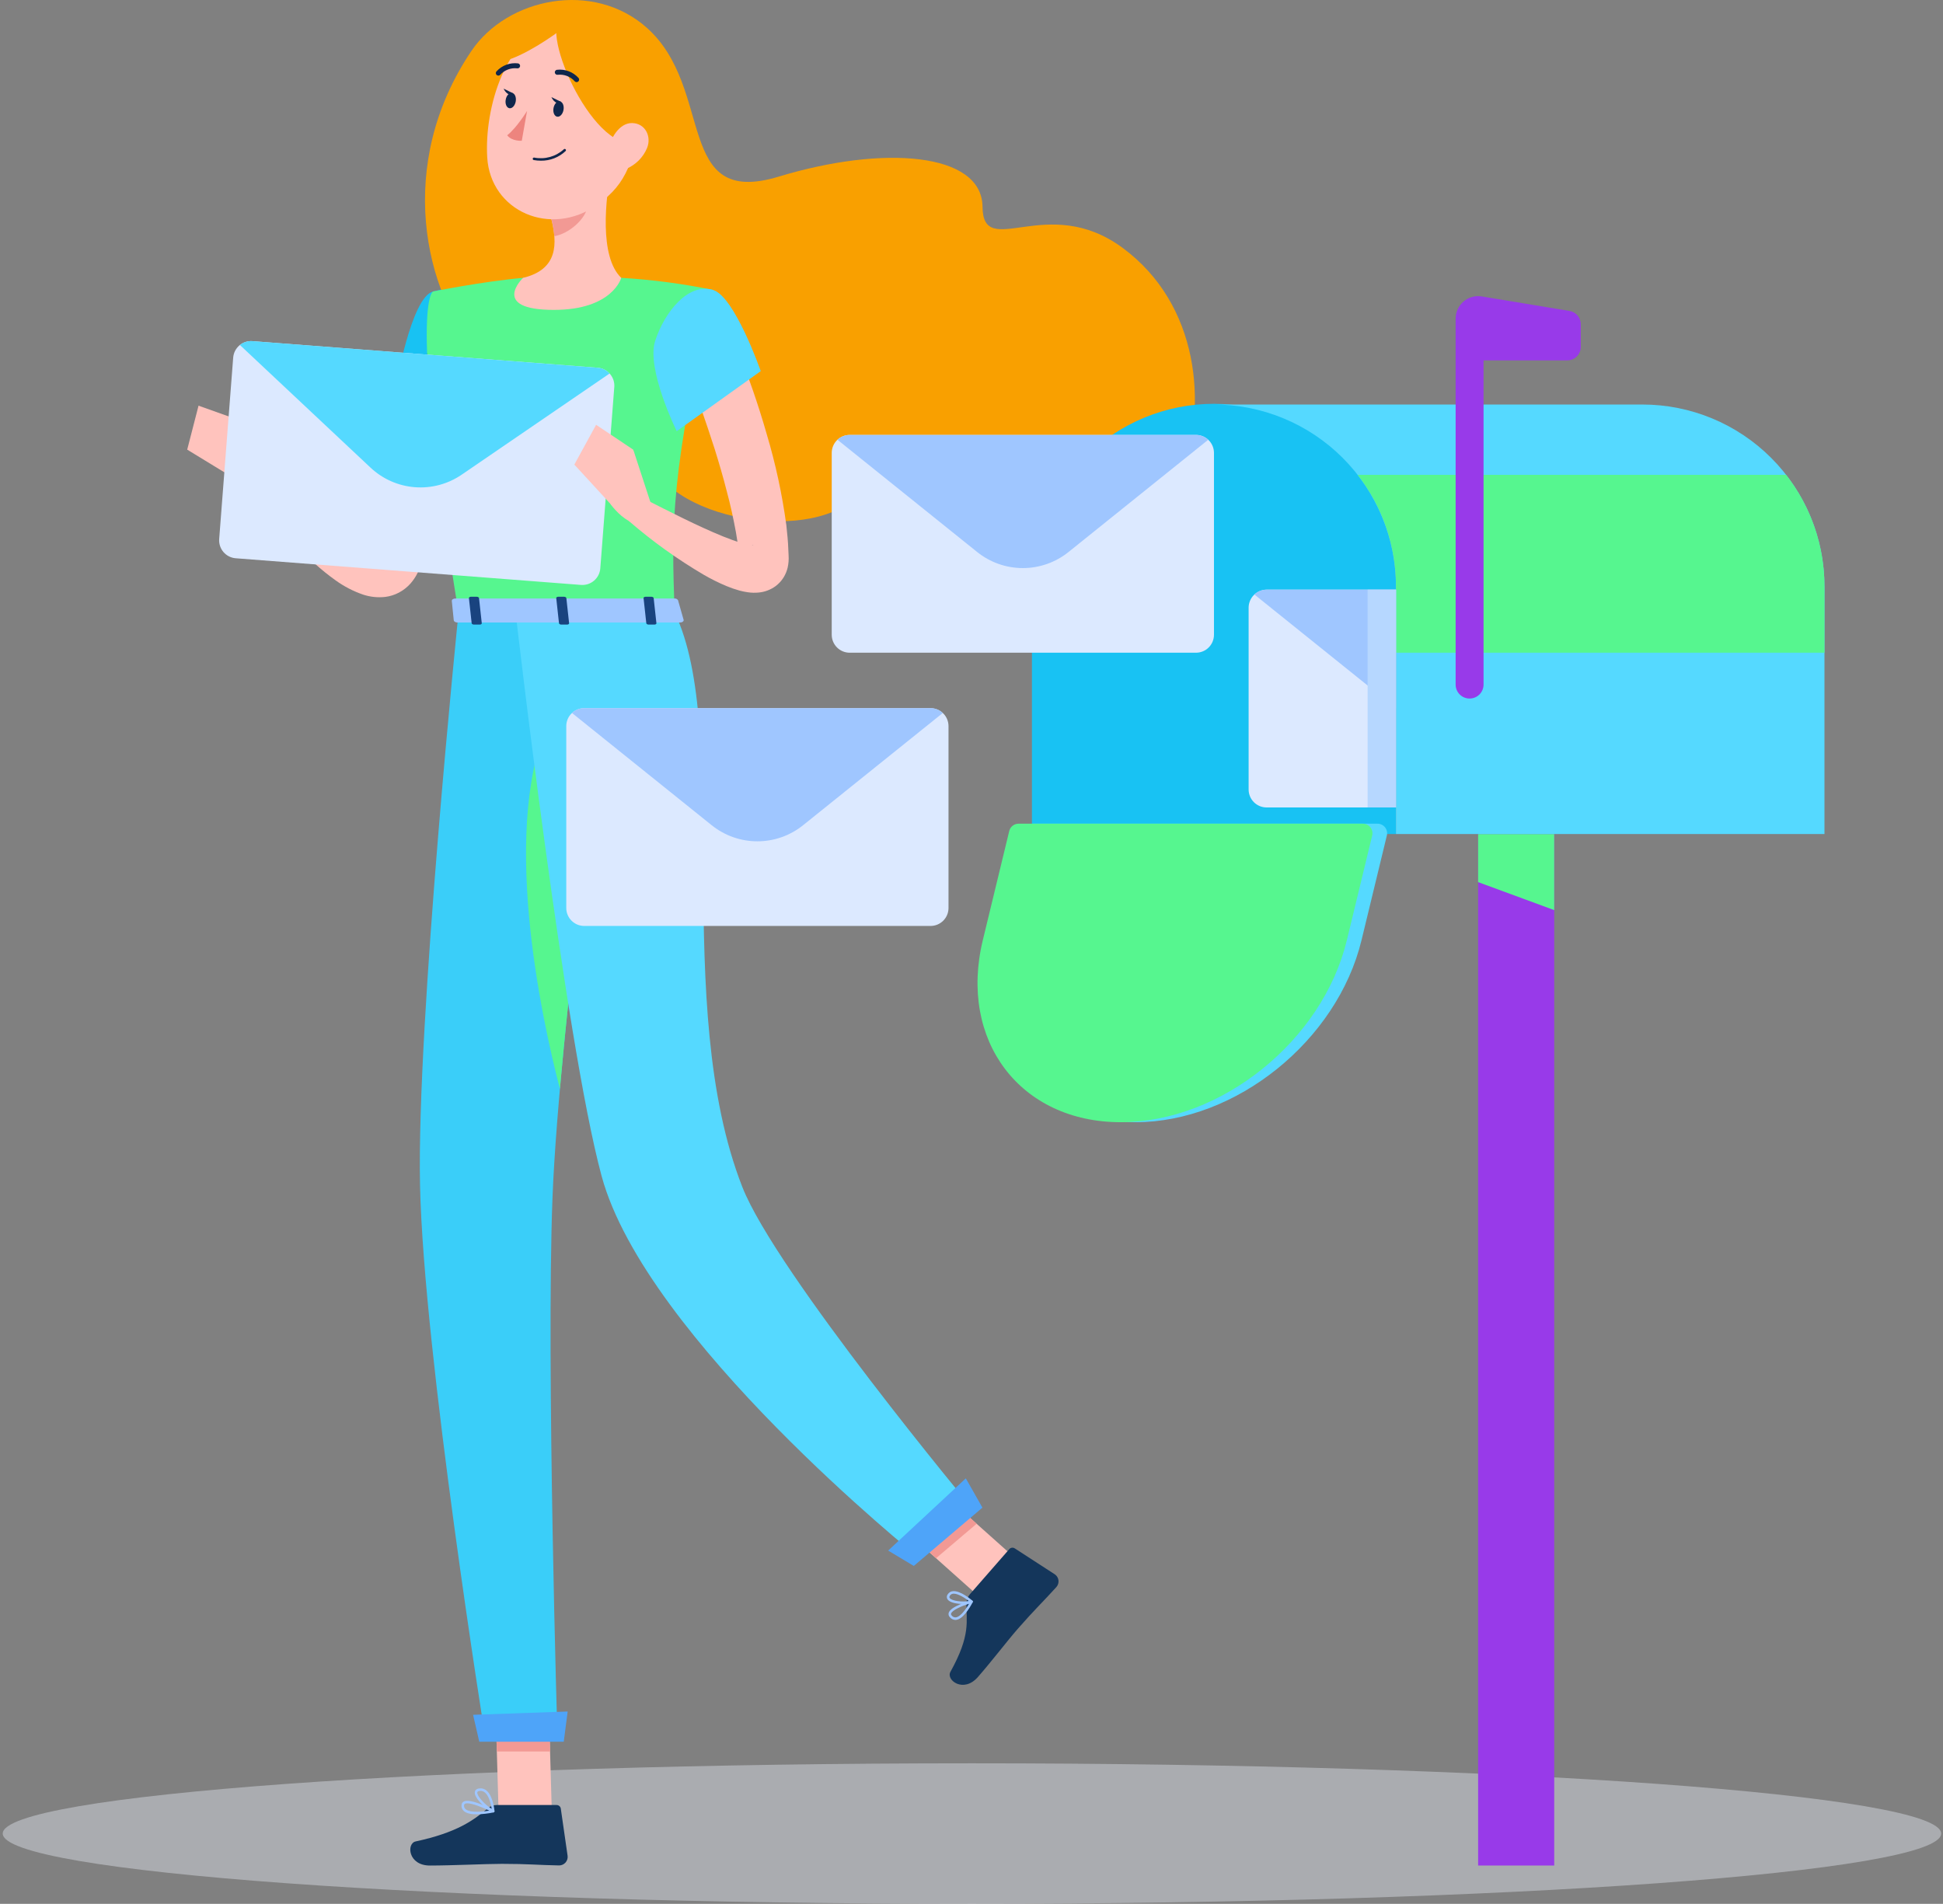 <svg width="448" height="439" viewBox="0 0 448 439" fill="none" xmlns="http://www.w3.org/2000/svg">
<rect x="0" y="0" width="448" height="439" fill="#808080" stroke="none"/>
<path opacity="0.38" d="M224.103 439C347.524 439 447.576 431.746 447.576 422.798C447.576 413.85 347.524 406.597 224.103 406.597C100.682 406.597 0.63 413.85 0.63 422.798C0.63 431.746 100.682 439 224.103 439Z" fill="#F0F6FF"/>
<path d="M108.4 82.172C108.169 86.26 107.692 89.997 107.16 93.877C106.628 97.723 105.905 101.539 105.082 105.348C103.488 113.059 101.181 120.606 98.192 127.89L96.959 130.638L96.65 131.323L96.495 131.665C96.443 131.777 96.404 131.873 96.282 132.107C95.854 132.98 95.313 133.793 94.674 134.525C93.915 135.387 93.007 136.104 91.993 136.641C90.998 137.167 89.914 137.508 88.797 137.646C87.097 137.833 85.376 137.653 83.752 137.12C81.478 136.343 79.333 135.233 77.386 133.827C75.699 132.622 74.084 131.32 72.547 129.929C66.839 124.599 61.709 118.683 57.242 112.278L61.989 108.265C64.644 110.756 67.417 113.277 70.178 115.668C72.93 118.084 75.777 120.368 78.634 122.408C80.004 123.405 81.43 124.323 82.905 125.156C84.077 125.863 85.344 126.399 86.669 126.745C87.116 126.836 87.406 126.768 87.198 126.741C86.808 126.78 86.442 126.947 86.157 127.216C86.057 127.311 86.041 127.325 86.053 127.26L86.483 126.135L87.421 123.675C89.751 116.885 91.578 109.932 92.886 102.873C93.596 99.316 94.097 95.707 94.635 92.11C95.149 88.543 95.56 84.81 95.874 81.393L108.4 82.172Z" fill="#FFC3BD"/>
<path d="M99.857 67.213C94.797 68.5 91.257 89.32 91.257 89.32L105.2 98.8C105.2 98.8 118.567 77.797 114.675 72.235C110.622 66.443 107.239 65.333 99.857 67.213Z" fill="#18C2F3"/>
<path d="M100.313 71.862L96.426 92.847L104.262 98.16L100.313 71.862Z" fill="#004DAA"/>
<path d="M62.127 107.482L55.493 97.008L51.733 108.911C51.733 108.911 57.172 114.616 62.091 113.255L62.127 107.482Z" fill="#FFC3BD"/>
<path d="M45.777 93.543L43.164 103.679L51.733 108.911L55.494 97.008L45.777 93.543Z" fill="#FFC3BD"/>
<path d="M127.228 417.636H114.953L114.131 389.209H126.406L127.228 417.636Z" fill="#FFC3BD"/>
<path d="M235.549 360.617L226.193 368.564L204.782 349.454L214.138 341.506L235.549 360.617Z" fill="#FFC3BD"/>
<path d="M223.629 367.611L232.702 357.224C232.855 357.043 233.069 356.924 233.304 356.889C233.538 356.855 233.777 356.908 233.976 357.038L243.227 363.033C243.454 363.192 243.645 363.397 243.788 363.635C243.93 363.873 244.021 364.138 244.054 364.413C244.087 364.689 244.061 364.968 243.979 365.233C243.897 365.497 243.759 365.742 243.576 365.95C240.35 369.517 238.613 371.076 234.622 375.644C232.168 378.454 228.873 382.814 225.483 386.694C222.168 390.489 218.076 387.431 219.141 385.509C223.911 376.903 222.759 373.881 222.845 369.65C222.86 368.899 223.137 368.178 223.629 367.611Z" fill="#14365B"/>
<path d="M114.534 416.215H128.326C128.563 416.211 128.794 416.294 128.975 416.448C129.156 416.603 129.274 416.818 129.306 417.053L130.877 427.965C130.906 428.241 130.878 428.519 130.792 428.783C130.706 429.047 130.566 429.29 130.38 429.496C130.194 429.702 129.967 429.866 129.714 429.978C129.46 430.09 129.185 430.148 128.908 430.147C124.101 430.063 121.784 429.782 115.719 429.782C111.987 429.782 104.27 430.17 99.117 430.17C94.078 430.17 93.689 425.077 95.834 424.614C105.453 422.546 109.236 419.692 112.48 416.97C113.055 416.485 113.782 416.218 114.534 416.215Z" fill="#14365B"/>
<path d="M114.137 389.217L114.557 403.87H126.838L126.418 389.217H114.137Z" fill="#F29994"/>
<path d="M214.146 341.51L204.787 349.46L215.828 359.306L225.188 351.356L214.146 341.51Z" fill="#F29994"/>
<path d="M108.66 11.796C116.948 -0.521 136.805 -4.615 149.171 6.431C164.909 20.49 155.361 48.067 179.564 40.723C203.767 33.378 226.423 35.167 226.543 47.686C226.663 60.206 241.453 44.318 258.854 57.162C294.076 83.162 267.14 150.027 236.159 124.481C215.855 107.737 208.737 100.559 198.601 113.314C188.465 126.07 152.401 120.06 149.171 103.964C145.941 87.867 122.928 95.737 110.409 81.667C97.889 67.598 90.999 38.048 108.66 11.796Z" fill="#F9A000"/>
<path d="M99.856 67.213C99.856 67.213 94.008 69.272 105.722 141.3H155.578C154.741 121.01 154.718 108.497 164.416 66.857C157.436 65.415 150.36 64.483 143.245 64.066C134.856 63.664 127.982 63.396 120.607 64.066C110.883 64.955 99.856 67.213 99.856 67.213Z" fill="#56F68F"/>
<path d="M141.002 38.577C139.574 45.861 138.147 59.206 143.244 64.066C143.244 64.066 141.254 71.456 127.719 71.456C112.837 71.456 120.606 64.068 120.606 64.068C128.728 62.124 128.52 56.101 127.106 50.443L141.002 38.577Z" fill="#FFC3BD"/>
<path d="M135.336 43.419L127.11 50.432C127.46 51.749 127.694 53.095 127.809 54.453C130.912 54.004 135.174 50.599 135.503 47.35C135.686 46.04 135.629 44.708 135.336 43.419Z" fill="#F29994"/>
<path d="M148.684 25.216C145.828 37.059 144.873 42.133 137.735 47.208C127.002 54.841 113.08 48.743 112.338 36.285C111.672 25.072 116.455 7.587 129.019 4.899C141.4 2.249 151.543 13.374 148.684 25.216Z" fill="#FFC3BD"/>
<path d="M105.723 141.3C105.723 141.3 96.041 235.858 96.845 273.292C97.682 312.229 111.95 401.031 111.95 401.031H128.548C128.548 401.031 125.921 314.504 127.387 276.264C128.987 234.576 142.229 141.3 142.229 141.3H105.723Z" fill="#3ACEF9"/>
<path d="M129.986 401.627H110.507L109.079 395.414L130.888 394.655L129.986 401.627Z" fill="#4EA4F9"/>
<path d="M127.228 164.826C114.983 189.459 124.77 234.396 129.099 251.113C131.32 226.005 135.063 195.312 137.982 172.773C136.126 160.02 132.873 153.47 127.228 164.826Z" fill="#56F68F"/>
<path d="M118.889 141.3C118.889 141.3 130.182 239.604 138.71 271.165C148.836 308.636 211.731 359.062 211.731 359.062L224.489 348.225C224.489 348.225 178.903 293.447 171.162 273.71C154.639 231.578 168.782 168.794 155.577 141.298L118.889 141.3Z" fill="#55D9FF"/>
<path d="M226.523 347.644L210.696 361.088L204.784 357.545L222.689 340.89L226.523 347.644Z" fill="#4EA4F9"/>
<path d="M129.93 25.347C130.103 24.372 129.726 23.49 129.089 23.377C128.452 23.264 127.795 23.963 127.622 24.938C127.45 25.913 127.826 26.794 128.464 26.907C129.101 27.02 129.758 26.321 129.93 25.347Z" fill="#0F264C"/>
<path d="M118.911 23.395C118.738 24.369 118.081 25.07 117.444 24.954C116.806 24.838 116.429 23.96 116.602 22.986C116.775 22.011 117.43 21.311 118.069 21.424C118.707 21.538 119.082 22.419 118.911 23.395Z" fill="#0F264C"/>
<path d="M118.34 21.529L116.119 20.439C116.119 20.439 116.996 22.48 118.34 21.529Z" fill="#0F264C"/>
<path d="M121.524 25.585C121.524 25.585 119.126 29.49 116.945 31.191C118.017 32.62 120.307 32.46 120.307 32.46L121.524 25.585Z" fill="#ED847E"/>
<path d="M124.718 37.056C124.162 37.055 123.607 37.006 123.059 36.908C122.986 36.892 122.921 36.848 122.879 36.785C122.837 36.723 122.821 36.646 122.834 36.572C122.847 36.498 122.889 36.431 122.95 36.387C123.011 36.343 123.087 36.324 123.161 36.334C124.369 36.575 125.617 36.527 126.803 36.197C127.99 35.866 129.082 35.261 129.992 34.431C130.044 34.375 130.117 34.342 130.195 34.339C130.272 34.337 130.347 34.365 130.403 34.418C130.459 34.47 130.492 34.543 130.495 34.621C130.497 34.698 130.469 34.773 130.416 34.829C128.88 36.286 126.835 37.085 124.718 37.056Z" fill="#0F264C"/>
<path d="M129.515 3.892C124.031 7.041 137.548 36.8 147.445 32.626C157.341 28.453 154.121 11.841 149.233 7.658C144.345 3.474 137.102 -0.461 129.515 3.892Z" fill="#F9A000"/>
<path d="M126.428 2.497C126.428 2.497 119.836 3.451 115.425 11.677C111.014 19.903 136.35 3.629 132.773 2.497C130.714 1.811 128.487 1.811 126.428 2.497Z" fill="#F9A000"/>
<path d="M149.189 34.144C148.278 36.318 146.544 38.042 144.364 38.94C141.467 40.105 139.678 37.6 140.196 34.685C140.666 32.063 142.733 28.298 145.778 28.374C148.782 28.448 150.278 31.47 149.189 34.144Z" fill="#FFC3BD"/>
<path d="M132.947 18.935C132.868 18.935 132.79 18.919 132.718 18.887C132.645 18.856 132.58 18.811 132.525 18.753C132.038 18.209 131.429 17.789 130.748 17.526C130.067 17.262 129.334 17.165 128.608 17.24C128.456 17.267 128.299 17.234 128.172 17.146C128.045 17.058 127.959 16.924 127.931 16.772C127.903 16.62 127.937 16.464 128.025 16.337C128.112 16.21 128.247 16.123 128.399 16.095C129.315 15.985 130.245 16.096 131.11 16.42C131.975 16.743 132.75 17.269 133.369 17.954C133.448 18.037 133.5 18.14 133.52 18.252C133.54 18.364 133.526 18.479 133.482 18.584C133.437 18.688 133.362 18.777 133.267 18.84C133.172 18.902 133.061 18.936 132.947 18.936V18.935Z" fill="#0F264C"/>
<path d="M114.904 17.438C114.754 17.439 114.61 17.381 114.502 17.278C114.39 17.171 114.325 17.025 114.322 16.87C114.318 16.716 114.376 16.567 114.483 16.455C115.105 15.772 115.881 15.248 116.747 14.928C117.614 14.608 118.544 14.501 119.46 14.615C119.609 14.647 119.739 14.735 119.823 14.861C119.907 14.987 119.938 15.141 119.91 15.29C119.883 15.439 119.798 15.572 119.674 15.659C119.55 15.746 119.397 15.782 119.247 15.758C118.521 15.678 117.786 15.773 117.103 16.034C116.421 16.295 115.81 16.715 115.322 17.259C115.268 17.316 115.203 17.36 115.131 17.391C115.059 17.422 114.982 17.438 114.904 17.438Z" fill="#0F264C"/>
<path d="M169.804 79.977C172.494 86.535 174.819 93.236 176.768 100.05C178.826 106.935 180.344 113.97 181.306 121.091C181.49 122.936 181.708 124.756 181.761 126.666L181.828 128.081C181.89 129.028 181.815 129.979 181.605 130.904C181.416 131.695 181.102 132.451 180.676 133.144C180.189 133.933 179.554 134.621 178.807 135.172C177.668 135.998 176.326 136.503 174.924 136.632C174.078 136.715 173.224 136.693 172.383 136.565C171.744 136.475 171.111 136.344 170.489 136.173C169.449 135.884 168.43 135.53 167.435 135.112C165.678 134.37 163.968 133.52 162.317 132.566C156.172 128.959 150.371 124.795 144.989 120.126L148.506 115.002C154.537 118.048 160.664 121.221 166.658 123.671C168.147 124.277 169.639 124.81 171.014 125.226C171.632 125.415 172.262 125.561 172.9 125.666C173.114 125.699 173.33 125.715 173.546 125.712C173.698 125.712 173.774 125.672 173.581 125.666C173.038 125.715 172.522 125.921 172.094 126.259C171.383 126.785 170.867 127.532 170.627 128.383C170.489 128.861 170.552 129.259 170.483 128.639L170.357 127.478C170.232 125.947 169.941 124.36 169.693 122.787C169.114 119.623 168.429 116.428 167.559 113.234C166.749 110.036 165.806 106.834 164.818 103.645C162.782 97.306 160.544 90.846 158.184 84.724L169.804 79.977Z" fill="#FFC3BD"/>
<path d="M164.415 66.857C169.409 68.374 175.405 85.575 175.405 85.575L156.027 99.429C156.027 99.429 148.961 85.072 151.058 78.615C153.248 71.892 158.715 65.124 164.415 66.857Z" fill="#55D9FF"/>
<path d="M220.276 373.536C220.024 373.529 219.776 373.465 219.552 373.35C219.327 373.235 219.131 373.072 218.978 372.872C218.856 372.745 218.77 372.588 218.729 372.417C218.688 372.246 218.693 372.067 218.743 371.899C219.198 370.398 223.462 369.173 223.946 369.04C224.001 369.023 224.059 369.023 224.113 369.041C224.168 369.058 224.216 369.091 224.251 369.136C224.287 369.18 224.308 369.234 224.314 369.291C224.319 369.347 224.308 369.404 224.281 369.455C223.519 370.9 222.009 373.349 220.461 373.526C220.4 373.533 220.338 373.536 220.276 373.536ZM223.425 369.801C221.734 370.337 219.539 371.275 219.299 372.067C219.277 372.142 219.276 372.222 219.297 372.297C219.318 372.372 219.36 372.44 219.417 372.492C219.525 372.648 219.672 372.772 219.843 372.851C220.014 372.931 220.204 372.964 220.392 372.947C221.229 372.853 222.342 371.69 223.427 369.801H223.425Z" fill="#9FC6FF"/>
<path d="M222.077 369.851C220.661 369.851 219.071 369.567 218.525 368.858C218.384 368.674 218.311 368.448 218.317 368.216C218.323 367.984 218.408 367.762 218.558 367.585C218.681 367.399 218.843 367.242 219.034 367.126C219.224 367.01 219.438 366.938 219.66 366.915C221.427 366.676 224.1 369 224.212 369.098C224.251 369.131 224.28 369.174 224.296 369.222C224.313 369.27 224.316 369.322 224.307 369.371C224.297 369.421 224.275 369.468 224.242 369.506C224.208 369.544 224.166 369.573 224.118 369.59C223.455 369.781 222.766 369.869 222.077 369.851ZM219.922 367.482C219.859 367.482 219.797 367.486 219.735 367.493C219.595 367.507 219.46 367.552 219.339 367.625C219.219 367.698 219.117 367.797 219.04 367.915C218.829 368.223 218.901 368.392 218.987 368.505C219.512 369.186 221.925 369.451 223.393 369.179C222.518 368.496 220.979 367.482 219.922 367.482Z" fill="#9FC6FF"/>
<path d="M109.925 418.36C108.704 418.36 107.58 418.171 106.948 417.605C106.752 417.43 106.601 417.209 106.509 416.962C106.418 416.715 106.388 416.449 106.423 416.188C106.432 416.028 106.482 415.873 106.569 415.738C106.655 415.602 106.775 415.492 106.917 415.416C108.423 414.592 113.312 417.091 113.864 417.379C113.918 417.407 113.961 417.451 113.989 417.504C114.017 417.558 114.027 417.619 114.018 417.678C114.01 417.738 113.983 417.793 113.942 417.837C113.9 417.881 113.846 417.911 113.787 417.923C112.516 418.188 111.223 418.334 109.925 418.36ZM107.736 415.821C107.55 415.811 107.363 415.847 107.194 415.925C107.137 415.956 107.089 416.001 107.055 416.057C107.021 416.113 107.003 416.176 107.002 416.241C106.977 416.412 106.994 416.586 107.052 416.749C107.111 416.911 107.209 417.056 107.337 417.171C108.083 417.842 110.102 417.957 112.822 417.507C111.137 416.699 108.899 415.821 107.736 415.821Z" fill="#9FC6FF"/>
<path d="M113.728 417.928C113.687 417.928 113.646 417.919 113.609 417.903C112.145 417.24 109.253 414.592 109.479 413.202C109.532 412.872 109.766 412.465 110.571 412.383C110.859 412.351 111.151 412.379 111.427 412.465C111.704 412.551 111.96 412.694 112.179 412.883C113.72 414.168 114.007 417.474 114.017 417.614C114.021 417.664 114.012 417.715 113.991 417.761C113.969 417.807 113.936 417.847 113.895 417.876C113.846 417.909 113.788 417.928 113.728 417.928ZM110.804 412.952C110.747 412.952 110.688 412.952 110.63 412.961C110.099 413.013 110.065 413.229 110.054 413.296C109.916 414.13 111.881 416.213 113.372 417.115C113.231 416.152 112.821 414.171 111.808 413.328C111.531 413.085 111.175 412.952 110.806 412.952H110.804Z" fill="#9FC6FF"/>
<path d="M156.324 138.377L157.597 142.84C157.77 143.187 157.361 143.54 156.784 143.54H105.475C105.026 143.54 104.653 143.319 104.625 143.036L104.174 138.573C104.144 138.264 104.533 138.003 105.025 138.003H155.509C155.666 137.99 155.823 138.017 155.966 138.082C156.109 138.148 156.232 138.25 156.324 138.377Z" fill="#9FC6FF"/>
<path d="M149.543 144.02H150.896C151.164 144.02 151.369 143.881 151.351 143.711L150.717 137.913C150.698 137.743 150.463 137.604 150.193 137.604H148.84C148.572 137.604 148.367 137.743 148.385 137.913L149.019 143.711C149.039 143.881 149.275 144.02 149.543 144.02Z" fill="#19437F"/>
<path d="M109.276 144.02H110.628C110.896 144.02 111.102 143.881 111.083 143.711L110.449 137.913C110.431 137.743 110.195 137.604 109.925 137.604H108.574C108.306 137.604 108.1 137.743 108.119 137.913L108.753 143.711C108.772 143.881 109.006 144.02 109.276 144.02Z" fill="#19437F"/>
<path d="M129.41 144.02H130.763C131.031 144.02 131.238 143.881 131.219 143.711L130.585 137.913C130.566 137.743 130.33 137.604 130.062 137.604H128.709C128.441 137.604 128.234 137.743 128.253 137.913L128.887 143.711C128.905 143.881 129.142 144.02 129.41 144.02Z" fill="#19437F"/>
<path d="M150.137 116.305L146.016 103.7L139.444 114.311C139.444 114.311 143.313 121.177 148.415 121.07L150.137 116.305Z" fill="#FFC3BD"/>
<path d="M141.636 89.243L138.41 131.073C138.323 132.164 137.807 133.177 136.976 133.889C136.145 134.601 135.065 134.956 133.974 134.875L54.339 128.728C53.248 128.641 52.236 128.125 51.523 127.294C50.811 126.462 50.457 125.383 50.538 124.291L53.766 82.46C53.852 81.368 54.367 80.355 55.199 79.642C56.03 78.93 57.11 78.576 58.202 78.658L137.838 84.805C138.93 84.891 139.943 85.406 140.656 86.238C141.368 87.069 141.722 88.15 141.638 89.242L141.636 89.243Z" fill="#DCE9FF"/>
<path d="M140.554 86.126L106.446 109.457C103.283 111.62 99.477 112.638 95.657 112.343C91.837 112.049 88.232 110.459 85.439 107.836L55.312 79.548C56.128 78.898 57.16 78.58 58.2 78.659L137.836 84.806C138.876 84.887 139.847 85.359 140.554 86.126Z" fill="#55D9FF"/>
<path d="M137.447 97.951L132.424 107.131L140.554 115.977L146.017 103.698L137.447 97.951Z" fill="#FFC3BD"/>
<path d="M129.36 23.48L127.139 22.391C127.139 22.391 128.014 24.432 129.36 23.48Z" fill="#0F264C"/>
<path d="M340.812 192.316H358.359V430.169H340.812V192.316Z" fill="#983AE9"/>
<path d="M340.812 192.316H358.359V209.862L340.812 203.405V192.316Z" fill="#56F68F"/>
<path d="M321.874 135.25C321.896 129.724 320.827 124.248 318.728 119.137C316.628 114.025 313.54 109.379 309.641 105.464C305.742 101.549 301.107 98.442 296.004 96.323C290.901 94.203 285.43 93.112 279.904 93.112C274.378 93.112 268.907 94.203 263.804 96.323C258.701 98.442 254.067 101.549 250.167 105.464C246.268 109.379 243.18 114.025 241.08 119.137C238.981 124.248 237.912 129.724 237.934 135.25V192.316H321.874V135.25Z" fill="#18C2F3"/>
<path d="M229.987 216.799C224.378 239.977 238.623 258.768 261.802 258.768C284.981 258.768 308.32 239.979 313.927 216.799L319.768 192.664C319.846 192.339 319.85 192 319.779 191.673C319.708 191.346 319.563 191.039 319.356 190.776C319.149 190.513 318.885 190.301 318.584 190.155C318.282 190.009 317.952 189.933 317.617 189.933H238.228C237.732 189.933 237.25 190.1 236.86 190.407C236.47 190.714 236.194 191.143 236.078 191.626L229.987 216.799Z" fill="#55D9FF"/>
<path d="M226.608 216.799C221 239.977 235.245 258.768 258.423 258.768C281.602 258.768 304.94 239.979 310.549 216.799L316.389 192.664C316.468 192.339 316.472 192 316.4 191.673C316.329 191.346 316.184 191.039 315.977 190.776C315.77 190.513 315.506 190.301 315.205 190.155C314.904 190.009 314.574 189.933 314.239 189.933H234.85C234.353 189.933 233.871 190.1 233.481 190.407C233.091 190.714 232.816 191.143 232.7 191.626L226.608 216.799Z" fill="#56F68F"/>
<path d="M420.669 135.242V192.32H321.872V135.242C321.867 124.114 317.444 113.443 309.575 105.574C301.706 97.706 291.035 93.282 279.907 93.277H378.704C389.832 93.282 400.503 97.706 408.372 105.574C416.241 113.443 420.664 124.114 420.669 135.242Z" fill="#55D9FF"/>
<path d="M420.67 135.242V150.509H321.873V135.242C321.892 125.909 318.777 116.84 313.028 109.488H411.827C417.575 116.841 420.689 125.91 420.67 135.242Z" fill="#56F68F"/>
<path d="M335.626 157.858V73.472C335.626 72.72 335.79 71.976 336.106 71.293C336.422 70.611 336.883 70.005 337.457 69.518C338.031 69.031 338.704 68.675 339.429 68.474C340.155 68.274 340.915 68.233 341.657 68.356L361.883 71.7C362.609 71.82 363.268 72.193 363.744 72.754C364.22 73.315 364.482 74.026 364.482 74.762V79.994C364.482 80.817 364.155 81.607 363.572 82.189C362.99 82.771 362.201 83.098 361.377 83.098H342.065V157.858C342.065 158.28 341.982 158.698 341.82 159.089C341.658 159.479 341.421 159.833 341.123 160.132C340.824 160.431 340.469 160.668 340.079 160.829C339.689 160.991 339.271 161.074 338.848 161.074C338.425 161.075 338.007 160.992 337.616 160.831C337.225 160.67 336.87 160.433 336.57 160.134C336.271 159.835 336.034 159.48 335.872 159.09C335.71 158.699 335.626 158.281 335.626 157.858Z" fill="#983AE9"/>
<path d="M279.907 104.422V146.378C279.904 147.473 279.468 148.522 278.694 149.296C277.919 150.07 276.87 150.506 275.776 150.509H195.905C194.81 150.506 193.761 150.07 192.987 149.296C192.213 148.522 191.776 147.473 191.773 146.378V104.422C191.775 103.327 192.211 102.277 192.985 101.502C193.76 100.728 194.81 100.292 195.905 100.29H275.775C276.87 100.292 277.92 100.728 278.695 101.502C279.469 102.277 279.905 103.327 279.907 104.422H279.907Z" fill="#DCE9FF"/>
<path d="M278.588 101.399L246.373 127.285C243.386 129.685 239.67 130.993 235.838 130.993C232.006 130.993 228.29 129.685 225.303 127.285L193.09 101.399C193.854 100.687 194.86 100.291 195.904 100.29H275.775C276.819 100.292 277.824 100.688 278.588 101.399Z" fill="#9FC6FF"/>
<path d="M218.699 167.426V209.383C218.696 210.477 218.26 211.526 217.486 212.3C216.712 213.074 215.663 213.51 214.569 213.513H134.697C133.602 213.51 132.553 213.074 131.779 212.3C131.005 211.526 130.568 210.477 130.565 209.383V167.426C130.567 166.33 131.003 165.281 131.778 164.507C132.552 163.733 133.602 163.297 134.697 163.295H214.568C215.663 163.297 216.712 163.733 217.487 164.507C218.261 165.281 218.697 166.331 218.699 167.426H218.699Z" fill="#DCE9FF"/>
<path d="M217.383 164.404L185.167 190.289C182.181 192.689 178.464 193.997 174.632 193.997C170.801 193.997 167.084 192.689 164.097 190.289L131.884 164.404C132.648 163.692 133.654 163.296 134.699 163.295H214.569C215.614 163.295 216.619 163.692 217.383 164.404Z" fill="#9FC6FF"/>
<path d="M321.877 135.967V186.188H292.03C290.934 186.185 289.884 185.749 289.109 184.974C288.334 184.199 287.898 183.149 287.895 182.053V140.105C287.904 139.011 288.343 137.964 289.116 137.191C289.89 136.417 290.936 135.979 292.03 135.969L321.877 135.967Z" fill="#DCE9FF"/>
<path d="M321.876 135.967V163.296C321.722 163.194 321.574 163.084 321.432 162.967L289.225 137.083C289.983 136.367 290.987 135.968 292.029 135.968L321.876 135.967Z" fill="#9FC6FF"/>
<g style="mix-blend-mode:multiply">
<path d="M321.877 135.966H315.333V186.188H321.877V135.966Z" fill="#B6D7FF"/>
</g>
</svg>
